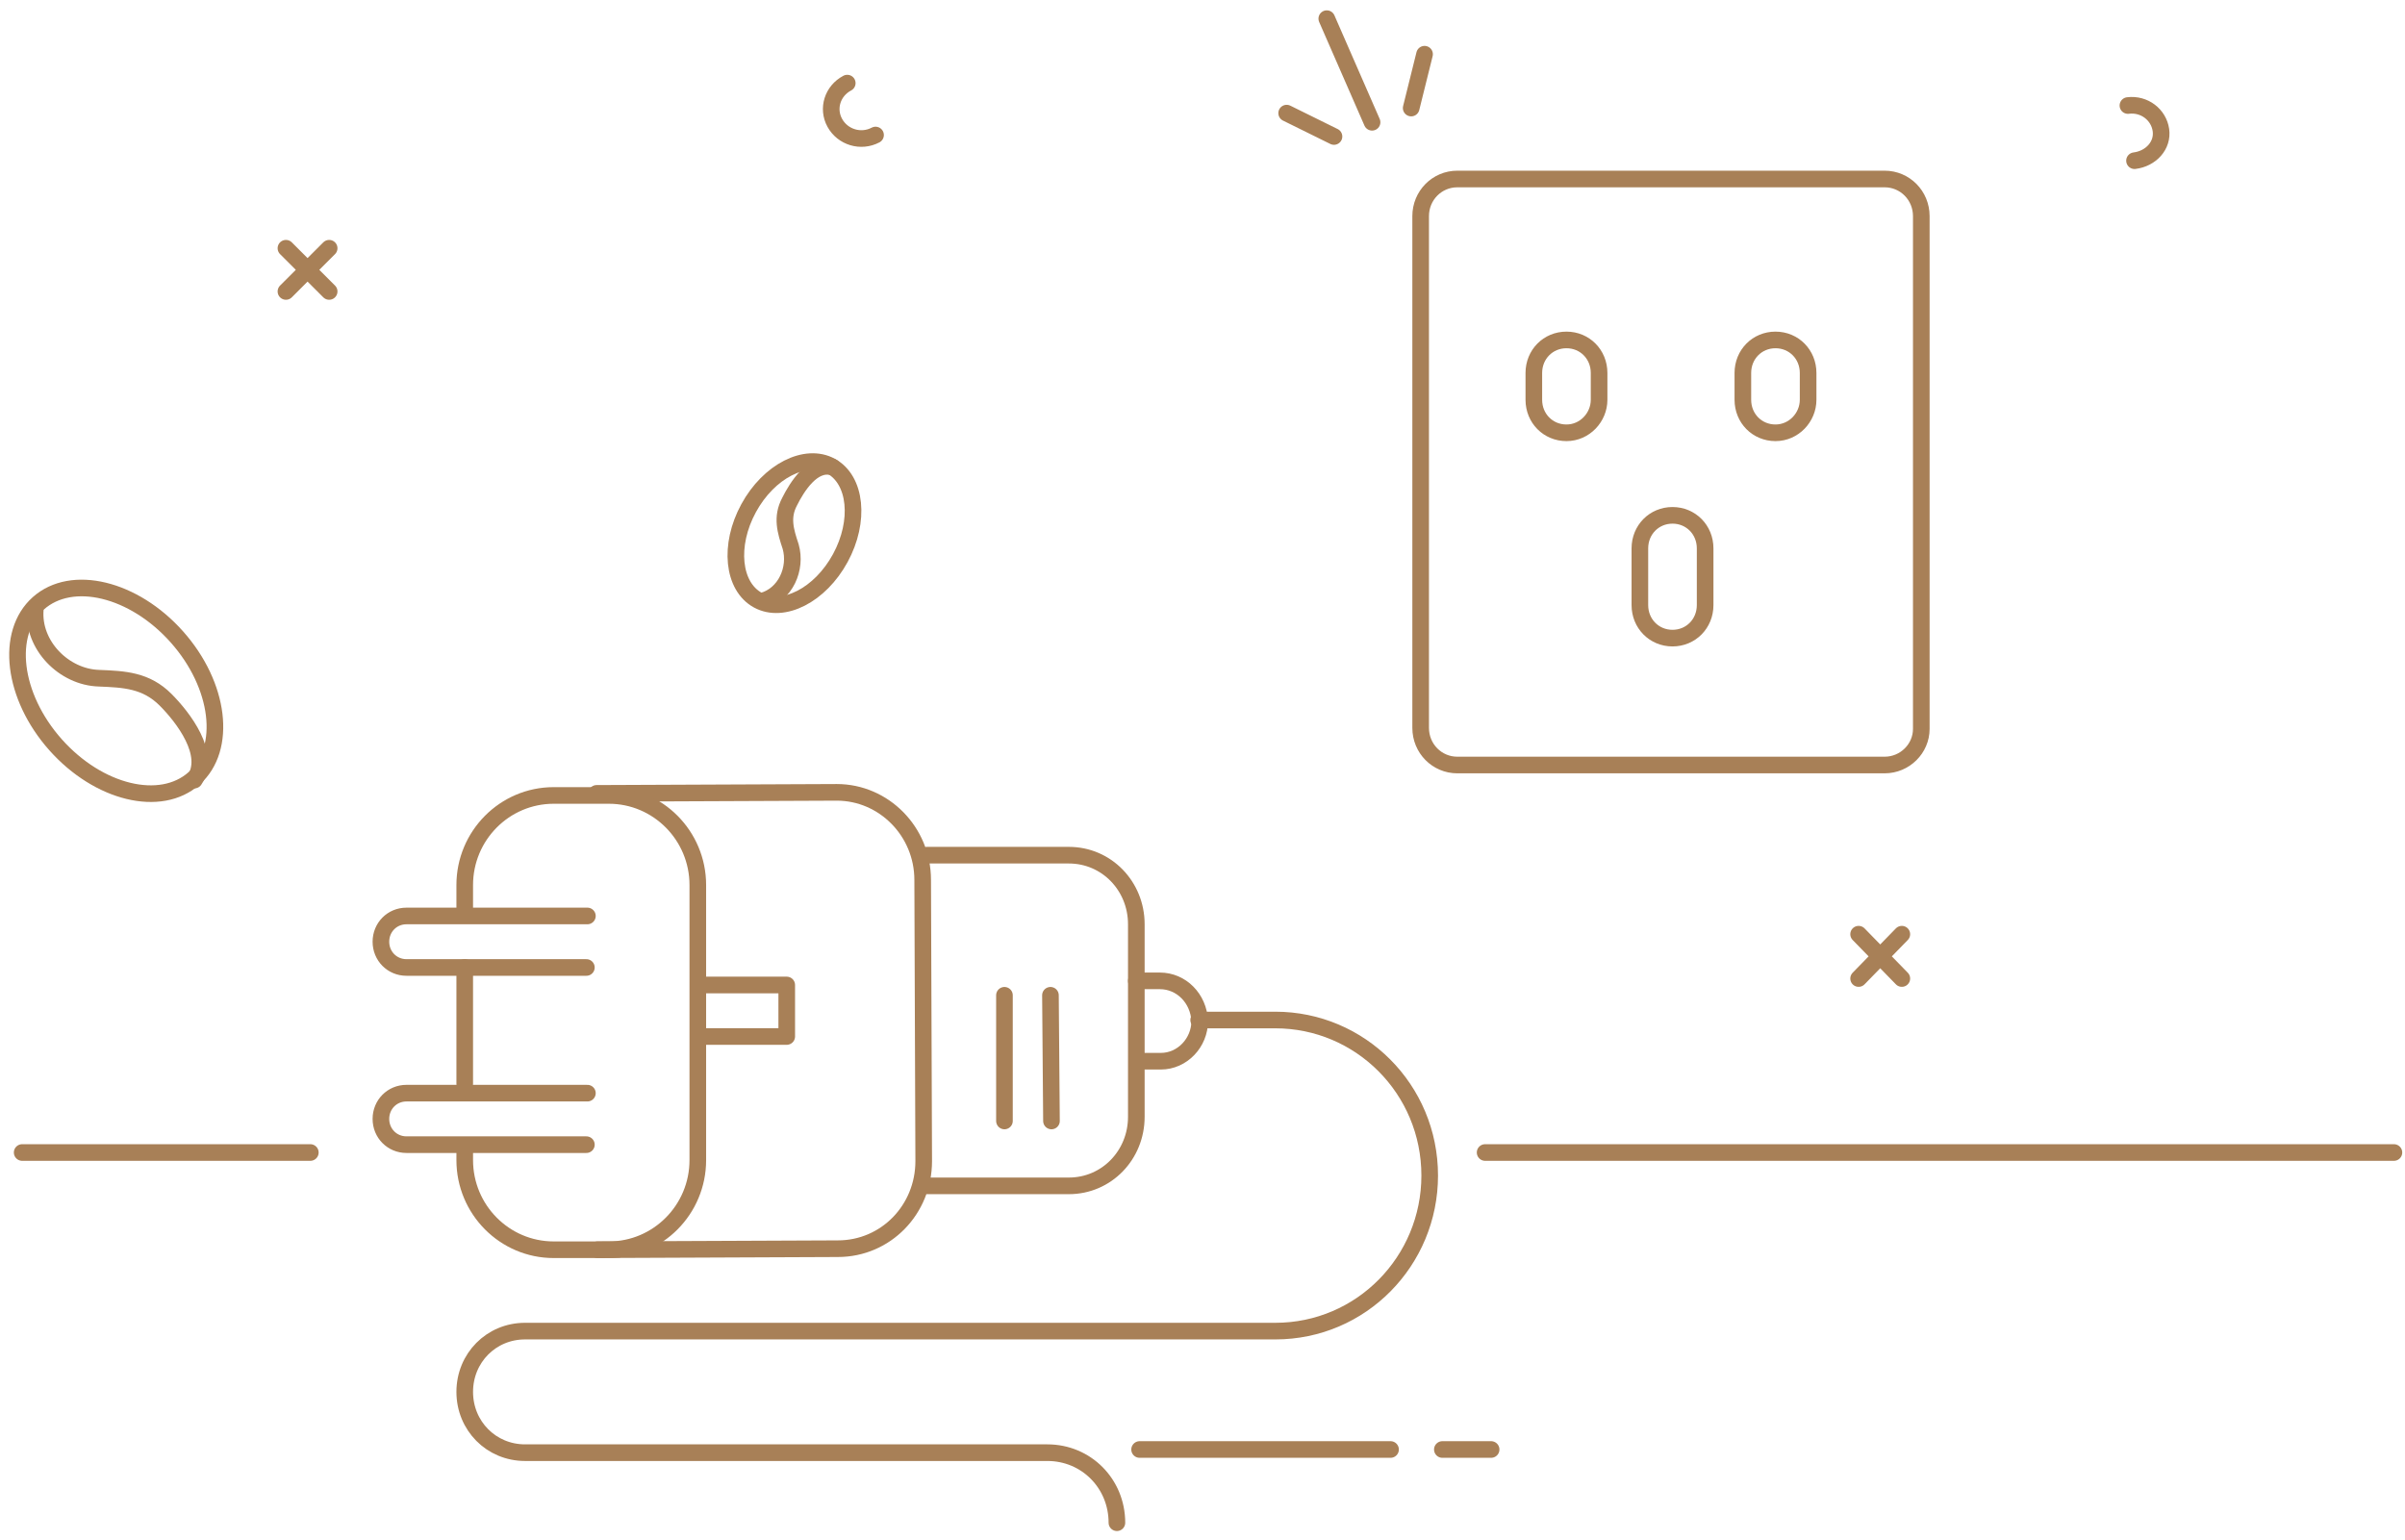 <svg xmlns="http://www.w3.org/2000/svg" width="217" height="139" viewBox="0 0 217 139">
    <g fill="none" fill-rule="evenodd" stroke-linecap="round" stroke-linejoin="round">
        <g stroke="#A88057">
            <g stroke-width="1.5">
                <g>
                    <path d="M4.7.9L.8 4.8M4.7 4.8L.8.9" transform="translate(-614 -262) translate(611 263) translate(28 20.5)"/>
                </g>
                <g>
                    <path d="M4.6.8L.7 4.8M4.6 4.8L.7.8" transform="translate(-614 -262) translate(611 263) translate(170 82.5)"/>
                </g>
                <path d="M195 8.522c1.488-.185 2.778.83 2.977 2.212.198 1.383-.893 2.582-2.382 2.766M82 11.184c-1.328.698-2.961.2-3.676-1.096-.715-1.296-.205-2.89 1.123-3.588M137 103L219 103M5 103L31 103" transform="translate(-614 -262) translate(611 263)"/>
                <g>
                    <g>
                        <g>
                            <g>
                                <path d="M.461.093L22.136 0c4.243 0 7.747 3.532 7.747 7.901l.093 25.378c0 4.369-3.413 7.901-7.748 7.901l-21.675.093M30.252 5.67h12.82c3.413 0 6.088 2.79 6.088 6.229v17.383c0 3.44-2.675 6.228-6.087 6.228h-12.82" transform="translate(-614 -262) translate(611 263) translate(37 70.5) translate(7.379) translate(11.99)"/>
                                <path d="M49.16 17.011h2.122c1.936 0 3.504 1.58 3.597 3.626h0c0 1.952-1.568 3.625-3.505 3.625h-2.122" transform="translate(-614 -262) translate(611 263) translate(37 70.5) translate(7.379) translate(11.99)"/>
                                <g>
                                    <path d="M1.291 11.992L1.291.651M5.534 11.992L5.442.651" transform="translate(-614 -262) translate(611 263) translate(37 70.5) translate(7.379) translate(11.99) translate(35.97 17.662)"/>
                                </g>
                            </g>
                            <path d="M.553 10.969V8.366C.553 3.904 4.15.28 8.578.28h4.98c4.427 0 8.025 3.625 8.025 8.087v24.82c0 4.462-3.598 8.087-8.025 8.087h-4.98c-4.428 0-8.025-3.625-8.025-8.087v-1.209M.553 26.307L.553 15.803M21.767 17.383L29.607 17.383 29.607 22.031 21.767 22.031" transform="translate(-614 -262) translate(611 263) translate(37 70.5) translate(7.379)"/>
                        </g>
                        <path d="M18.908 15.803H2.675c-1.292 0-2.306-1.023-2.306-2.324h0c0-1.302 1.014-2.324 2.306-2.324H19M18.908 31.792H2.675c-1.292 0-2.306-1.023-2.306-2.324h0c0-1.302 1.014-2.324 2.306-2.324H19" transform="translate(-614 -262) translate(611 263) translate(37 70.5)"/>
                    </g>
                    <path d="M74.155 20.544h6.918C88.728 20.544 95 26.772 95 34.58h0c0 7.716-6.18 14.037-13.927 14.037h-67.7c-3.043 0-5.441 2.417-5.441 5.484h0c0 3.068 2.398 5.485 5.442 5.485h47.13c3.506 0 6.273 2.789 6.273 6.321h0" transform="translate(-614 -262) translate(611 263) translate(37 70.5)"/>
                </g>
                <g>
                    <path d="M42.044 53.534H3.496c-1.84 0-3.312-1.49-3.312-3.351V4.003C.184 2.141 1.656.652 3.496.652h38.548c1.84 0 3.312 1.49 3.312 3.351v46.273c0 1.769-1.472 3.258-3.312 3.258z" transform="translate(-614 -262) translate(611 263) translate(131 14.5)"/>
                    <path d="M13.34 23.555h0c-1.656 0-2.944-1.303-2.944-2.98v-2.42c0-1.676 1.288-2.98 2.944-2.98h0c1.656 0 2.944 1.304 2.944 2.98v2.42c0 1.584-1.288 2.98-2.944 2.98zM32.2 23.555h0c-1.656 0-2.944-1.303-2.944-2.98v-2.42c0-1.676 1.288-2.98 2.944-2.98h0c1.656 0 2.944 1.304 2.944 2.98v2.42c0 1.584-1.288 2.98-2.944 2.98zM22.908 42.083h0c-1.656 0-2.944-1.304-2.944-2.98v-5.12c0-1.676 1.288-2.98 2.944-2.98h0c1.656 0 2.944 1.304 2.944 2.98v5.12c0 1.676-1.288 2.98-2.944 2.98z" transform="translate(-614 -262) translate(611 263) translate(131 14.5)"/>
                </g>
                <g>
                    <path d="M3.714.183L7.8 9.533M11.329 8.25L12.536 3.392M.093 8.708L4.364 10.817" transform="translate(-614 -262) translate(611 263) translate(119 .5)"/>
                </g>
                <g>
                    <path d="M28.142 1.3L32.542 1.3M.825 1.3L23.467 1.3" transform="translate(-614 -262) translate(611 263) translate(105 128.5)"/>
                </g>
                <g transform="translate(-614 -262) translate(611 263) translate(67 38.5)">
                    <ellipse cx="7.682" cy="8.611" rx="6.889" ry="4.71" transform="rotate(-61.438 7.682 8.611)"/>
                    <path d="M4.8 14.733c2.07-.566 3.106-2.927 2.541-4.91-.47-1.417-.847-2.645-.094-4.062.659-1.322 2.07-3.589 3.859-3.117"/>
                </g>
                <g transform="translate(-614 -262) translate(611 263) translate(0 48.5)">
                    <ellipse cx="13.487" cy="12.839" rx="7.324" ry="10.572" transform="rotate(-41.652 13.487 12.84)"/>
                    <path d="M6.185 5.479c-.278 3.25 2.593 6.128 5.74 6.221 2.316.093 4.26.186 6.02 1.95 1.574 1.579 4.166 4.921 2.592 7.243"/>
                </g>
            </g>
        </g>
    </g>
</svg>
